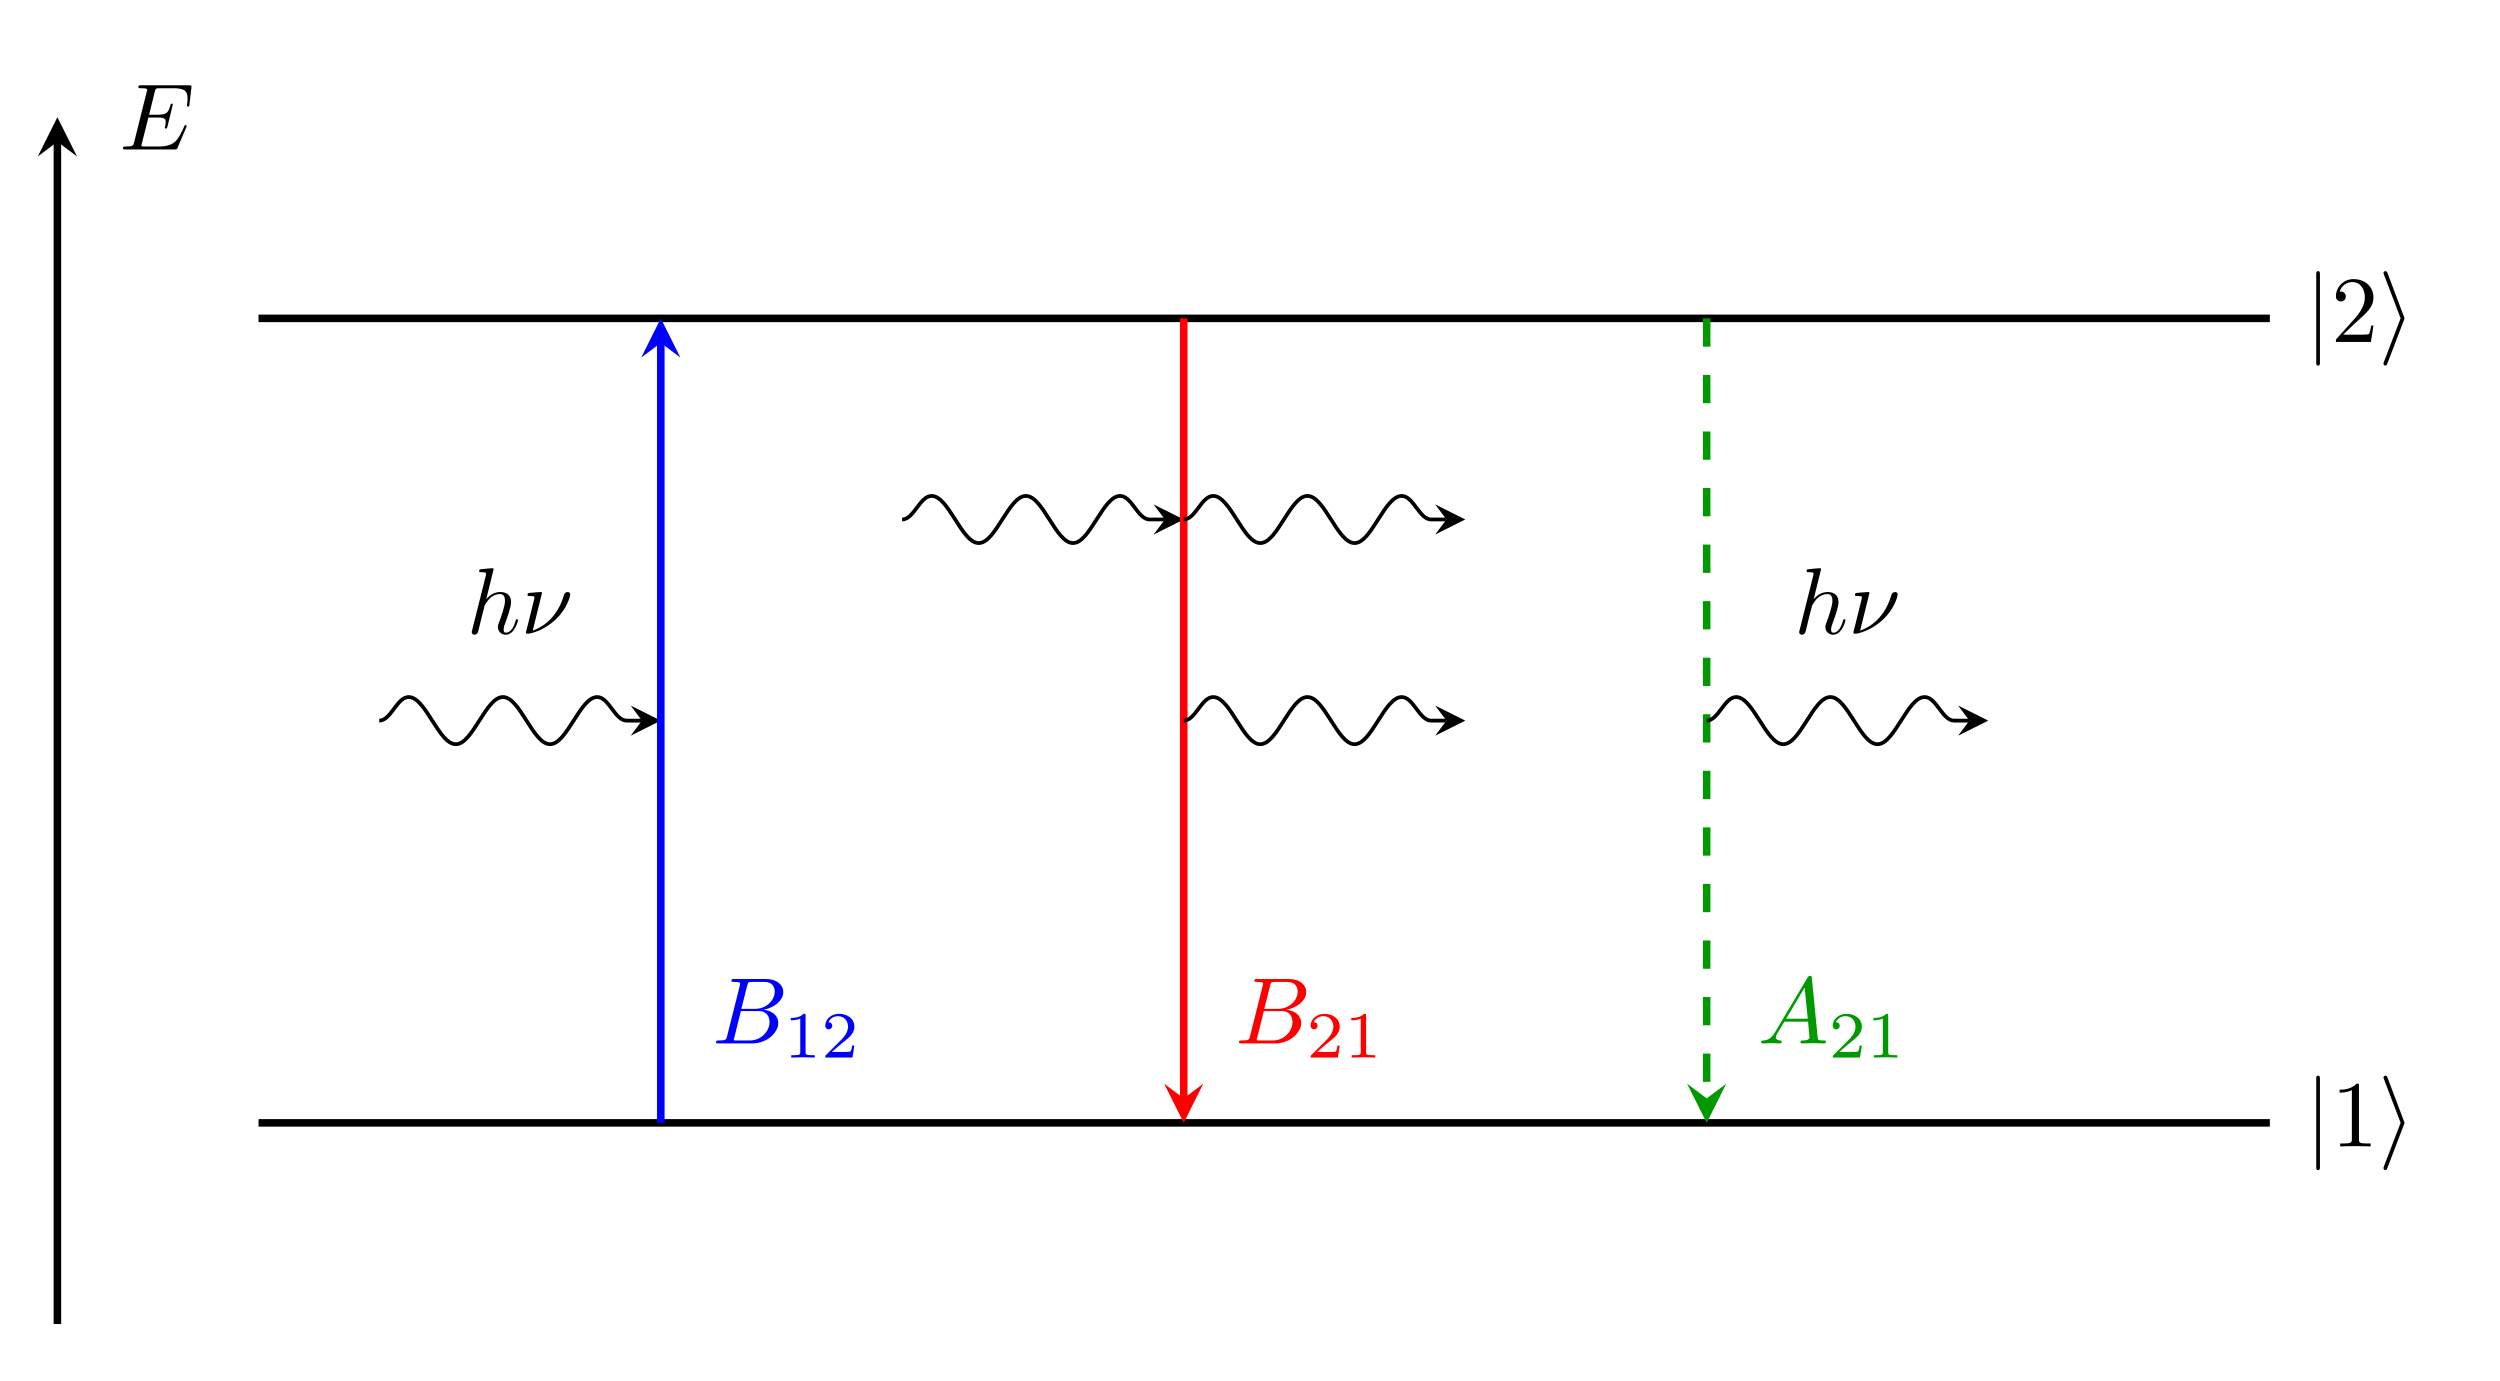 <?xml version="1.0" encoding="UTF-8"?>
<svg xmlns="http://www.w3.org/2000/svg" xmlns:xlink="http://www.w3.org/1999/xlink" width="264.258pt" height="146.020pt" viewBox="0 0 264.258 146.02" version="1.1">
<defs>
<g>
<symbol overflow="visible" id="glyph0-0">
<path style="stroke:none;" d=""/>
</symbol>
<symbol overflow="visible" id="glyph0-1">
<path style="stroke:none;" d="M 7.062 -2.328 C 7.078 -2.375 7.109 -2.438 7.109 -2.469 C 7.109 -2.469 7.109 -2.578 6.984 -2.578 C 6.891 -2.578 6.875 -2.516 6.859 -2.453 C 6.203 -0.984 5.844 -0.312 4.141 -0.312 L 2.688 -0.312 C 2.547 -0.312 2.516 -0.312 2.469 -0.312 C 2.359 -0.328 2.328 -0.344 2.328 -0.422 C 2.328 -0.453 2.328 -0.469 2.375 -0.641 L 3.062 -3.375 L 4.047 -3.375 C 4.891 -3.375 4.891 -3.156 4.891 -2.906 C 4.891 -2.844 4.891 -2.719 4.828 -2.422 C 4.812 -2.375 4.797 -2.344 4.797 -2.312 C 4.797 -2.266 4.828 -2.203 4.922 -2.203 C 5 -2.203 5.031 -2.25 5.078 -2.406 L 5.641 -4.734 C 5.641 -4.797 5.594 -4.844 5.516 -4.844 C 5.438 -4.844 5.406 -4.781 5.391 -4.672 C 5.172 -3.906 5 -3.672 4.078 -3.672 L 3.141 -3.672 L 3.734 -6.078 C 3.828 -6.438 3.844 -6.469 4.281 -6.469 L 5.688 -6.469 C 6.891 -6.469 7.203 -6.188 7.203 -5.359 C 7.203 -5.125 7.203 -5.109 7.156 -4.828 C 7.156 -4.781 7.141 -4.703 7.141 -4.656 C 7.141 -4.609 7.172 -4.531 7.266 -4.531 C 7.375 -4.531 7.391 -4.594 7.406 -4.781 L 7.609 -6.516 C 7.641 -6.781 7.594 -6.781 7.344 -6.781 L 2.297 -6.781 C 2.109 -6.781 2 -6.781 2 -6.578 C 2 -6.469 2.094 -6.469 2.281 -6.469 C 2.656 -6.469 2.938 -6.469 2.938 -6.297 C 2.938 -6.25 2.938 -6.234 2.875 -6.047 L 1.562 -0.781 C 1.469 -0.391 1.453 -0.312 0.656 -0.312 C 0.484 -0.312 0.375 -0.312 0.375 -0.125 C 0.375 0 0.469 0 0.656 0 L 5.828 0 C 6.062 0 6.078 -0.016 6.141 -0.172 Z M 7.062 -2.328 "/>
</symbol>
<symbol overflow="visible" id="glyph0-2">
<path style="stroke:none;" d="M 2.859 -6.812 C 2.859 -6.812 2.859 -6.922 2.734 -6.922 C 2.5 -6.922 1.781 -6.844 1.516 -6.812 C 1.438 -6.812 1.328 -6.797 1.328 -6.625 C 1.328 -6.5 1.422 -6.5 1.562 -6.5 C 2.047 -6.5 2.062 -6.438 2.062 -6.328 L 2.031 -6.125 L 0.594 -0.391 C 0.547 -0.25 0.547 -0.234 0.547 -0.172 C 0.547 0.062 0.75 0.109 0.844 0.109 C 1 0.109 1.156 -0.016 1.203 -0.156 L 1.391 -0.906 L 1.609 -1.797 C 1.672 -2.031 1.734 -2.25 1.781 -2.469 C 1.797 -2.531 1.891 -2.859 1.891 -2.922 C 1.922 -3.016 2.234 -3.562 2.578 -3.844 C 2.797 -4 3.094 -4.188 3.531 -4.188 C 3.953 -4.188 4.062 -3.844 4.062 -3.484 C 4.062 -2.953 3.688 -1.859 3.453 -1.25 C 3.375 -1.031 3.312 -0.906 3.312 -0.703 C 3.312 -0.234 3.672 0.109 4.141 0.109 C 5.078 0.109 5.438 -1.344 5.438 -1.422 C 5.438 -1.531 5.359 -1.531 5.328 -1.531 C 5.219 -1.531 5.219 -1.5 5.172 -1.344 C 5.031 -0.812 4.703 -0.109 4.156 -0.109 C 3.984 -0.109 3.922 -0.203 3.922 -0.438 C 3.922 -0.688 4 -0.922 4.094 -1.141 C 4.25 -1.578 4.703 -2.766 4.703 -3.344 C 4.703 -3.984 4.312 -4.406 3.562 -4.406 C 2.938 -4.406 2.453 -4.094 2.078 -3.641 Z M 2.859 -6.812 "/>
</symbol>
<symbol overflow="visible" id="glyph0-3">
<path style="stroke:none;" d="M 2.234 -4.297 C 2.234 -4.312 2.234 -4.406 2.109 -4.406 C 1.875 -4.406 1.141 -4.328 0.891 -4.312 C 0.812 -4.297 0.703 -4.281 0.703 -4.109 C 0.703 -3.984 0.781 -3.984 0.938 -3.984 C 1.422 -3.984 1.438 -3.922 1.438 -3.812 C 1.438 -3.75 1.312 -3.281 1.25 -3.016 L 0.641 -0.562 C 0.594 -0.422 0.531 -0.141 0.531 -0.125 C 0.531 -0.016 0.625 0 0.688 0 L 0.828 0 C 1.531 -0.125 2.609 -0.516 3.641 -1.469 C 4.953 -2.688 5.219 -4.047 5.219 -4.141 C 5.219 -4.312 5.109 -4.406 4.938 -4.406 C 4.859 -4.406 4.625 -4.359 4.547 -4.078 C 3.906 -1.812 2.391 -0.703 1.25 -0.328 Z M 2.234 -4.297 "/>
</symbol>
<symbol overflow="visible" id="glyph0-4">
<path style="stroke:none;" d="M 1.594 -0.781 C 1.5 -0.391 1.469 -0.312 0.688 -0.312 C 0.516 -0.312 0.422 -0.312 0.422 -0.109 C 0.422 0 0.516 0 0.688 0 L 4.25 0 C 5.828 0 7 -1.172 7 -2.156 C 7 -2.875 6.422 -3.453 5.453 -3.562 C 6.484 -3.75 7.531 -4.484 7.531 -5.438 C 7.531 -6.172 6.875 -6.812 5.688 -6.812 L 2.328 -6.812 C 2.141 -6.812 2.047 -6.812 2.047 -6.609 C 2.047 -6.5 2.141 -6.5 2.328 -6.5 C 2.344 -6.5 2.531 -6.5 2.703 -6.484 C 2.875 -6.453 2.969 -6.453 2.969 -6.312 C 2.969 -6.281 2.953 -6.25 2.938 -6.125 Z M 3.094 -3.656 L 3.719 -6.125 C 3.812 -6.469 3.828 -6.5 4.25 -6.5 L 5.547 -6.5 C 6.422 -6.5 6.625 -5.906 6.625 -5.469 C 6.625 -4.594 5.766 -3.656 4.562 -3.656 Z M 2.656 -0.312 C 2.516 -0.312 2.5 -0.312 2.438 -0.312 C 2.328 -0.328 2.297 -0.344 2.297 -0.422 C 2.297 -0.453 2.297 -0.469 2.359 -0.641 L 3.047 -3.422 L 4.922 -3.422 C 5.875 -3.422 6.078 -2.688 6.078 -2.266 C 6.078 -1.281 5.188 -0.312 4 -0.312 Z M 2.656 -0.312 "/>
</symbol>
<symbol overflow="visible" id="glyph0-5">
<path style="stroke:none;" d="M 1.781 -1.141 C 1.391 -0.484 1 -0.344 0.562 -0.312 C 0.438 -0.297 0.344 -0.297 0.344 -0.109 C 0.344 -0.047 0.406 0 0.484 0 C 0.75 0 1.062 -0.031 1.328 -0.031 C 1.672 -0.031 2.016 0 2.328 0 C 2.391 0 2.516 0 2.516 -0.188 C 2.516 -0.297 2.438 -0.312 2.359 -0.312 C 2.141 -0.328 1.891 -0.406 1.891 -0.656 C 1.891 -0.781 1.953 -0.891 2.031 -1.031 L 2.797 -2.297 L 5.297 -2.297 C 5.312 -2.094 5.453 -0.734 5.453 -0.641 C 5.453 -0.344 4.938 -0.312 4.734 -0.312 C 4.594 -0.312 4.5 -0.312 4.5 -0.109 C 4.5 0 4.609 0 4.641 0 C 5.047 0 5.469 -0.031 5.875 -0.031 C 6.125 -0.031 6.766 0 7.016 0 C 7.062 0 7.188 0 7.188 -0.203 C 7.188 -0.312 7.094 -0.312 6.953 -0.312 C 6.344 -0.312 6.344 -0.375 6.312 -0.672 L 5.703 -6.891 C 5.688 -7.094 5.688 -7.141 5.516 -7.141 C 5.359 -7.141 5.312 -7.062 5.25 -6.969 Z M 2.984 -2.609 L 4.938 -5.906 L 5.266 -2.609 Z M 2.984 -2.609 "/>
</symbol>
<symbol overflow="visible" id="glyph1-0">
<path style="stroke:none;" d=""/>
</symbol>
<symbol overflow="visible" id="glyph1-1">
<path style="stroke:none;" d="M 1.578 -7.125 C 1.578 -7.297 1.578 -7.484 1.391 -7.484 C 1.188 -7.484 1.188 -7.297 1.188 -7.125 L 1.188 2.141 C 1.188 2.312 1.188 2.5 1.391 2.5 C 1.578 2.5 1.578 2.312 1.578 2.141 Z M 1.578 -7.125 "/>
</symbol>
<symbol overflow="visible" id="glyph1-2">
<path style="stroke:none;" d="M 2.719 -2.328 C 2.766 -2.438 2.766 -2.469 2.766 -2.5 C 2.766 -2.516 2.766 -2.547 2.719 -2.656 L 0.984 -7.25 C 0.922 -7.422 0.859 -7.484 0.75 -7.484 C 0.641 -7.484 0.547 -7.391 0.547 -7.281 C 0.547 -7.25 0.547 -7.234 0.594 -7.125 L 2.359 -2.5 L 0.594 2.109 C 0.547 2.219 0.547 2.25 0.547 2.297 C 0.547 2.406 0.641 2.5 0.75 2.5 C 0.875 2.5 0.922 2.391 0.953 2.297 Z M 2.719 -2.328 "/>
</symbol>
<symbol overflow="visible" id="glyph2-0">
<path style="stroke:none;" d=""/>
</symbol>
<symbol overflow="visible" id="glyph2-1">
<path style="stroke:none;" d="M 2.938 -6.375 C 2.938 -6.625 2.938 -6.641 2.703 -6.641 C 2.078 -6 1.203 -6 0.891 -6 L 0.891 -5.688 C 1.094 -5.688 1.672 -5.688 2.188 -5.953 L 2.188 -0.781 C 2.188 -0.422 2.156 -0.312 1.266 -0.312 L 0.953 -0.312 L 0.953 0 C 1.297 -0.031 2.156 -0.031 2.562 -0.031 C 2.953 -0.031 3.828 -0.031 4.172 0 L 4.172 -0.312 L 3.859 -0.312 C 2.953 -0.312 2.938 -0.422 2.938 -0.781 Z M 2.938 -6.375 "/>
</symbol>
<symbol overflow="visible" id="glyph2-2">
<path style="stroke:none;" d="M 1.266 -0.766 L 2.328 -1.797 C 3.875 -3.172 4.469 -3.703 4.469 -4.703 C 4.469 -5.844 3.578 -6.641 2.359 -6.641 C 1.234 -6.641 0.5 -5.719 0.5 -4.828 C 0.5 -4.281 1 -4.281 1.031 -4.281 C 1.203 -4.281 1.547 -4.391 1.547 -4.812 C 1.547 -5.062 1.359 -5.328 1.016 -5.328 C 0.938 -5.328 0.922 -5.328 0.891 -5.312 C 1.109 -5.969 1.656 -6.328 2.234 -6.328 C 3.141 -6.328 3.562 -5.516 3.562 -4.703 C 3.562 -3.906 3.078 -3.125 2.516 -2.5 L 0.609 -0.375 C 0.5 -0.266 0.5 -0.234 0.5 0 L 4.203 0 L 4.469 -1.734 L 4.234 -1.734 C 4.172 -1.438 4.109 -1 4 -0.844 C 3.938 -0.766 3.281 -0.766 3.062 -0.766 Z M 1.266 -0.766 "/>
</symbol>
<symbol overflow="visible" id="glyph3-0">
<path style="stroke:none;" d=""/>
</symbol>
<symbol overflow="visible" id="glyph3-1">
<path style="stroke:none;" d="M 2.328 -4.438 C 2.328 -4.625 2.328 -4.625 2.125 -4.625 C 1.672 -4.188 1.047 -4.188 0.766 -4.188 L 0.766 -3.938 C 0.922 -3.938 1.391 -3.938 1.766 -4.125 L 1.766 -0.578 C 1.766 -0.344 1.766 -0.25 1.078 -0.25 L 0.812 -0.25 L 0.812 0 C 0.938 0 1.797 -0.031 2.047 -0.031 C 2.266 -0.031 3.141 0 3.297 0 L 3.297 -0.25 L 3.031 -0.25 C 2.328 -0.25 2.328 -0.344 2.328 -0.578 Z M 2.328 -4.438 "/>
</symbol>
<symbol overflow="visible" id="glyph3-2">
<path style="stroke:none;" d="M 3.516 -1.266 L 3.281 -1.266 C 3.266 -1.109 3.188 -0.703 3.094 -0.641 C 3.047 -0.594 2.516 -0.594 2.406 -0.594 L 1.125 -0.594 C 1.859 -1.234 2.109 -1.438 2.516 -1.766 C 3.031 -2.172 3.516 -2.609 3.516 -3.266 C 3.516 -4.109 2.781 -4.625 1.891 -4.625 C 1.031 -4.625 0.438 -4.016 0.438 -3.375 C 0.438 -3.031 0.734 -2.984 0.812 -2.984 C 0.969 -2.984 1.172 -3.109 1.172 -3.359 C 1.172 -3.484 1.125 -3.734 0.766 -3.734 C 0.984 -4.219 1.453 -4.375 1.781 -4.375 C 2.484 -4.375 2.844 -3.828 2.844 -3.266 C 2.844 -2.656 2.406 -2.188 2.188 -1.938 L 0.516 -0.266 C 0.438 -0.203 0.438 -0.188 0.438 0 L 3.312 0 Z M 3.516 -1.266 "/>
</symbol>
</g>
</defs>
<g id="surface1">
<path style="fill:none;stroke-width:0.797;stroke-linecap:butt;stroke-linejoin:miter;stroke:rgb(0%,0%,0%);stroke-opacity:1;stroke-miterlimit:10;" d="M -21.262 -21.261 L -21.262 103.712 " transform="matrix(1,0,0,-1,27.328,118.692)"/>
<path style=" stroke:none;fill-rule:nonzero;fill:rgb(0%,0%,0%);fill-opacity:1;" d="M 6.066 12.391 L 3.996 16.535 L 6.066 14.98 L 8.141 16.535 "/>
<g style="fill:rgb(0%,0%,0%);fill-opacity:1;">
  <use xlink:href="#glyph0-1" x="12.622" y="15.797"/>
</g>
<path style="fill:none;stroke-width:0.797;stroke-linecap:butt;stroke-linejoin:miter;stroke:rgb(0%,0%,0%);stroke-opacity:1;stroke-miterlimit:10;" d="M 0 0.001 L 212.602 0.001 " transform="matrix(1,0,0,-1,27.328,118.692)"/>
<g style="fill:rgb(0%,0%,0%);fill-opacity:1;">
  <use xlink:href="#glyph1-1" x="243.645" y="121.183"/>
</g>
<g style="fill:rgb(0%,0%,0%);fill-opacity:1;">
  <use xlink:href="#glyph2-1" x="246.412" y="121.183"/>
</g>
<g style="fill:rgb(0%,0%,0%);fill-opacity:1;">
  <use xlink:href="#glyph1-2" x="251.394" y="121.183"/>
</g>
<path style="fill:none;stroke-width:0.797;stroke-linecap:butt;stroke-linejoin:miter;stroke:rgb(0%,0%,0%);stroke-opacity:1;stroke-miterlimit:10;" d="M 0 85.04 L 212.602 85.04 " transform="matrix(1,0,0,-1,27.328,118.692)"/>
<g style="fill:rgb(0%,0%,0%);fill-opacity:1;">
  <use xlink:href="#glyph1-1" x="243.645" y="36.144"/>
</g>
<g style="fill:rgb(0%,0%,0%);fill-opacity:1;">
  <use xlink:href="#glyph2-2" x="246.412" y="36.144"/>
</g>
<g style="fill:rgb(0%,0%,0%);fill-opacity:1;">
  <use xlink:href="#glyph1-2" x="251.394" y="36.144"/>
</g>
<path style="fill:none;stroke-width:0.399;stroke-linecap:butt;stroke-linejoin:miter;stroke:rgb(0%,0%,0%);stroke-opacity:1;stroke-miterlimit:10;" d="M 12.758 42.52 C 14 42.52 14.625 45.012 15.871 45.012 C 16.77 45.012 17.547 43.794 18.36 42.52 C 19.172 41.247 19.949 40.028 20.852 40.028 C 21.754 40.028 22.531 41.247 23.34 42.52 C 24.152 43.794 24.93 45.012 25.832 45.012 C 26.735 45.012 27.512 43.794 28.324 42.52 C 29.137 41.247 29.91 40.028 30.813 40.028 C 31.715 40.028 32.492 41.247 33.305 42.52 C 34.117 43.794 34.895 45.012 35.797 45.012 C 37.039 45.012 37.664 42.52 38.91 42.52 L 40.527 42.52 " transform="matrix(1,0,0,-1,27.328,118.692)"/>
<path style=" stroke:none;fill-rule:nonzero;fill:rgb(0%,0%,0%);fill-opacity:1;" d="M 69.848 76.172 L 66.66 74.578 L 67.855 76.172 L 66.66 77.766 "/>
<g style="fill:rgb(0%,0%,0%);fill-opacity:1;">
  <use xlink:href="#glyph0-2" x="49.318" y="66.984"/>
  <use xlink:href="#glyph0-3" x="55.058" y="66.984"/>
</g>
<path style="fill:none;stroke-width:0.797;stroke-linecap:butt;stroke-linejoin:miter;stroke:rgb(0%,0%,100%);stroke-opacity:1;stroke-miterlimit:10;" d="M 42.52 0.001 L 42.52 82.45 " transform="matrix(1,0,0,-1,27.328,118.692)"/>
<path style=" stroke:none;fill-rule:nonzero;fill:rgb(0%,0%,100%);fill-opacity:1;" d="M 69.848 33.652 L 67.777 37.797 L 69.848 36.242 L 71.922 37.797 "/>
<g style="fill:rgb(0%,0%,100%);fill-opacity:1;">
  <use xlink:href="#glyph0-4" x="75.267" y="110.294"/>
</g>
<g style="fill:rgb(0%,0%,100%);fill-opacity:1;">
  <use xlink:href="#glyph3-1" x="82.824" y="111.788"/>
  <use xlink:href="#glyph3-2" x="86.795" y="111.788"/>
</g>
<path style="fill:none;stroke-width:0.399;stroke-linecap:butt;stroke-linejoin:miter;stroke:rgb(0%,0%,0%);stroke-opacity:1;stroke-miterlimit:10;" d="M 68.031 63.782 C 69.277 63.782 69.902 66.27 71.145 66.27 C 72.047 66.27 72.824 65.055 73.637 63.782 C 74.449 62.505 75.227 61.29 76.129 61.29 C 77.027 61.29 77.805 62.505 78.617 63.782 C 79.43 65.055 80.207 66.27 81.109 66.27 C 82.012 66.27 82.789 65.055 83.598 63.782 C 84.41 62.505 85.188 61.29 86.09 61.29 C 86.992 61.29 87.77 62.505 88.582 63.782 C 89.395 65.055 90.168 66.27 91.07 66.27 C 92.317 66.27 92.938 63.782 94.184 63.782 L 95.805 63.782 " transform="matrix(1,0,0,-1,27.328,118.692)"/>
<path style=" stroke:none;fill-rule:nonzero;fill:rgb(0%,0%,0%);fill-opacity:1;" d="M 125.125 54.91 L 121.938 53.316 L 123.133 54.91 L 121.938 56.504 "/>
<path style="fill:none;stroke-width:0.797;stroke-linecap:butt;stroke-linejoin:miter;stroke:rgb(100%,0%,0%);stroke-opacity:1;stroke-miterlimit:10;" d="M 97.797 85.04 L 97.797 2.59 " transform="matrix(1,0,0,-1,27.328,118.692)"/>
<path style=" stroke:none;fill-rule:nonzero;fill:rgb(100%,0%,0%);fill-opacity:1;" d="M 125.125 118.691 L 127.195 114.547 L 125.125 116.102 L 123.051 114.547 "/>
<g style="fill:rgb(100%,0%,0%);fill-opacity:1;">
  <use xlink:href="#glyph0-4" x="130.543" y="110.294"/>
</g>
<g style="fill:rgb(100%,0%,0%);fill-opacity:1;">
  <use xlink:href="#glyph3-2" x="138.099" y="111.788"/>
  <use xlink:href="#glyph3-1" x="142.07" y="111.788"/>
</g>
<path style="fill:none;stroke-width:0.399;stroke-linecap:butt;stroke-linejoin:miter;stroke:rgb(0%,0%,0%);stroke-opacity:1;stroke-miterlimit:10;" d="M 97.797 63.782 C 99.043 63.782 99.664 66.27 100.91 66.27 C 101.813 66.27 102.59 65.055 103.402 63.782 C 104.211 62.505 104.988 61.29 105.891 61.29 C 106.793 61.29 107.57 62.505 108.383 63.782 C 109.195 65.055 109.973 66.27 110.871 66.27 C 111.774 66.27 112.551 65.055 113.363 63.782 C 114.176 62.505 114.953 61.29 115.856 61.29 C 116.754 61.29 117.531 62.505 118.344 63.782 C 119.156 65.055 119.934 66.27 120.836 66.27 C 122.082 66.27 122.703 63.782 123.949 63.782 L 125.567 63.782 " transform="matrix(1,0,0,-1,27.328,118.692)"/>
<path style=" stroke:none;fill-rule:nonzero;fill:rgb(0%,0%,0%);fill-opacity:1;" d="M 154.887 54.91 L 151.699 53.316 L 152.895 54.91 L 151.699 56.504 "/>
<path style="fill:none;stroke-width:0.399;stroke-linecap:butt;stroke-linejoin:miter;stroke:rgb(0%,0%,0%);stroke-opacity:1;stroke-miterlimit:10;" d="M 97.797 42.52 C 99.043 42.52 99.664 45.012 100.91 45.012 C 101.813 45.012 102.59 43.794 103.402 42.52 C 104.211 41.247 104.988 40.028 105.891 40.028 C 106.793 40.028 107.57 41.247 108.383 42.52 C 109.195 43.794 109.973 45.012 110.871 45.012 C 111.774 45.012 112.551 43.794 113.363 42.52 C 114.176 41.247 114.953 40.028 115.856 40.028 C 116.754 40.028 117.531 41.247 118.344 42.52 C 119.156 43.794 119.934 45.012 120.836 45.012 C 122.082 45.012 122.703 42.52 123.949 42.52 L 125.567 42.52 " transform="matrix(1,0,0,-1,27.328,118.692)"/>
<path style=" stroke:none;fill-rule:nonzero;fill:rgb(0%,0%,0%);fill-opacity:1;" d="M 154.887 76.172 L 151.699 74.578 L 152.895 76.172 L 151.699 77.766 "/>
<path style="fill:none;stroke-width:0.797;stroke-linecap:butt;stroke-linejoin:miter;stroke:rgb(0%,59.999%,0%);stroke-opacity:1;stroke-dasharray:2.989,2.989;stroke-miterlimit:10;" d="M 153.074 85.04 L 153.074 2.59 " transform="matrix(1,0,0,-1,27.328,118.692)"/>
<path style=" stroke:none;fill-rule:nonzero;fill:rgb(0%,59.999%,0%);fill-opacity:1;" d="M 180.402 118.691 L 182.473 114.547 L 180.402 116.102 L 178.328 114.547 "/>
<g style="fill:rgb(0%,59.999%,0%);fill-opacity:1;">
  <use xlink:href="#glyph0-5" x="185.818" y="110.294"/>
</g>
<g style="fill:rgb(0%,59.999%,0%);fill-opacity:1;">
  <use xlink:href="#glyph3-2" x="193.29" y="111.788"/>
  <use xlink:href="#glyph3-1" x="197.261" y="111.788"/>
</g>
<path style="fill:none;stroke-width:0.399;stroke-linecap:butt;stroke-linejoin:miter;stroke:rgb(0%,0%,0%);stroke-opacity:1;stroke-miterlimit:10;" d="M 153.074 42.52 C 154.317 42.52 154.942 45.012 156.188 45.012 C 157.086 45.012 157.863 43.794 158.676 42.52 C 159.488 41.247 160.266 40.028 161.168 40.028 C 162.07 40.028 162.848 41.247 163.66 42.52 C 164.469 43.794 165.246 45.012 166.149 45.012 C 167.051 45.012 167.828 43.794 168.641 42.52 C 169.453 41.247 170.231 40.028 171.129 40.028 C 172.031 40.028 172.809 41.247 173.621 42.52 C 174.434 43.794 175.211 45.012 176.113 45.012 C 177.356 45.012 177.981 42.52 179.227 42.52 L 180.844 42.52 " transform="matrix(1,0,0,-1,27.328,118.692)"/>
<path style=" stroke:none;fill-rule:nonzero;fill:rgb(0%,0%,0%);fill-opacity:1;" d="M 210.164 76.172 L 206.977 74.578 L 208.172 76.172 L 206.977 77.766 "/>
<g style="fill:rgb(0%,0%,0%);fill-opacity:1;">
  <use xlink:href="#glyph0-2" x="189.633" y="66.984"/>
  <use xlink:href="#glyph0-3" x="195.373" y="66.984"/>
</g>
</g>
</svg>
